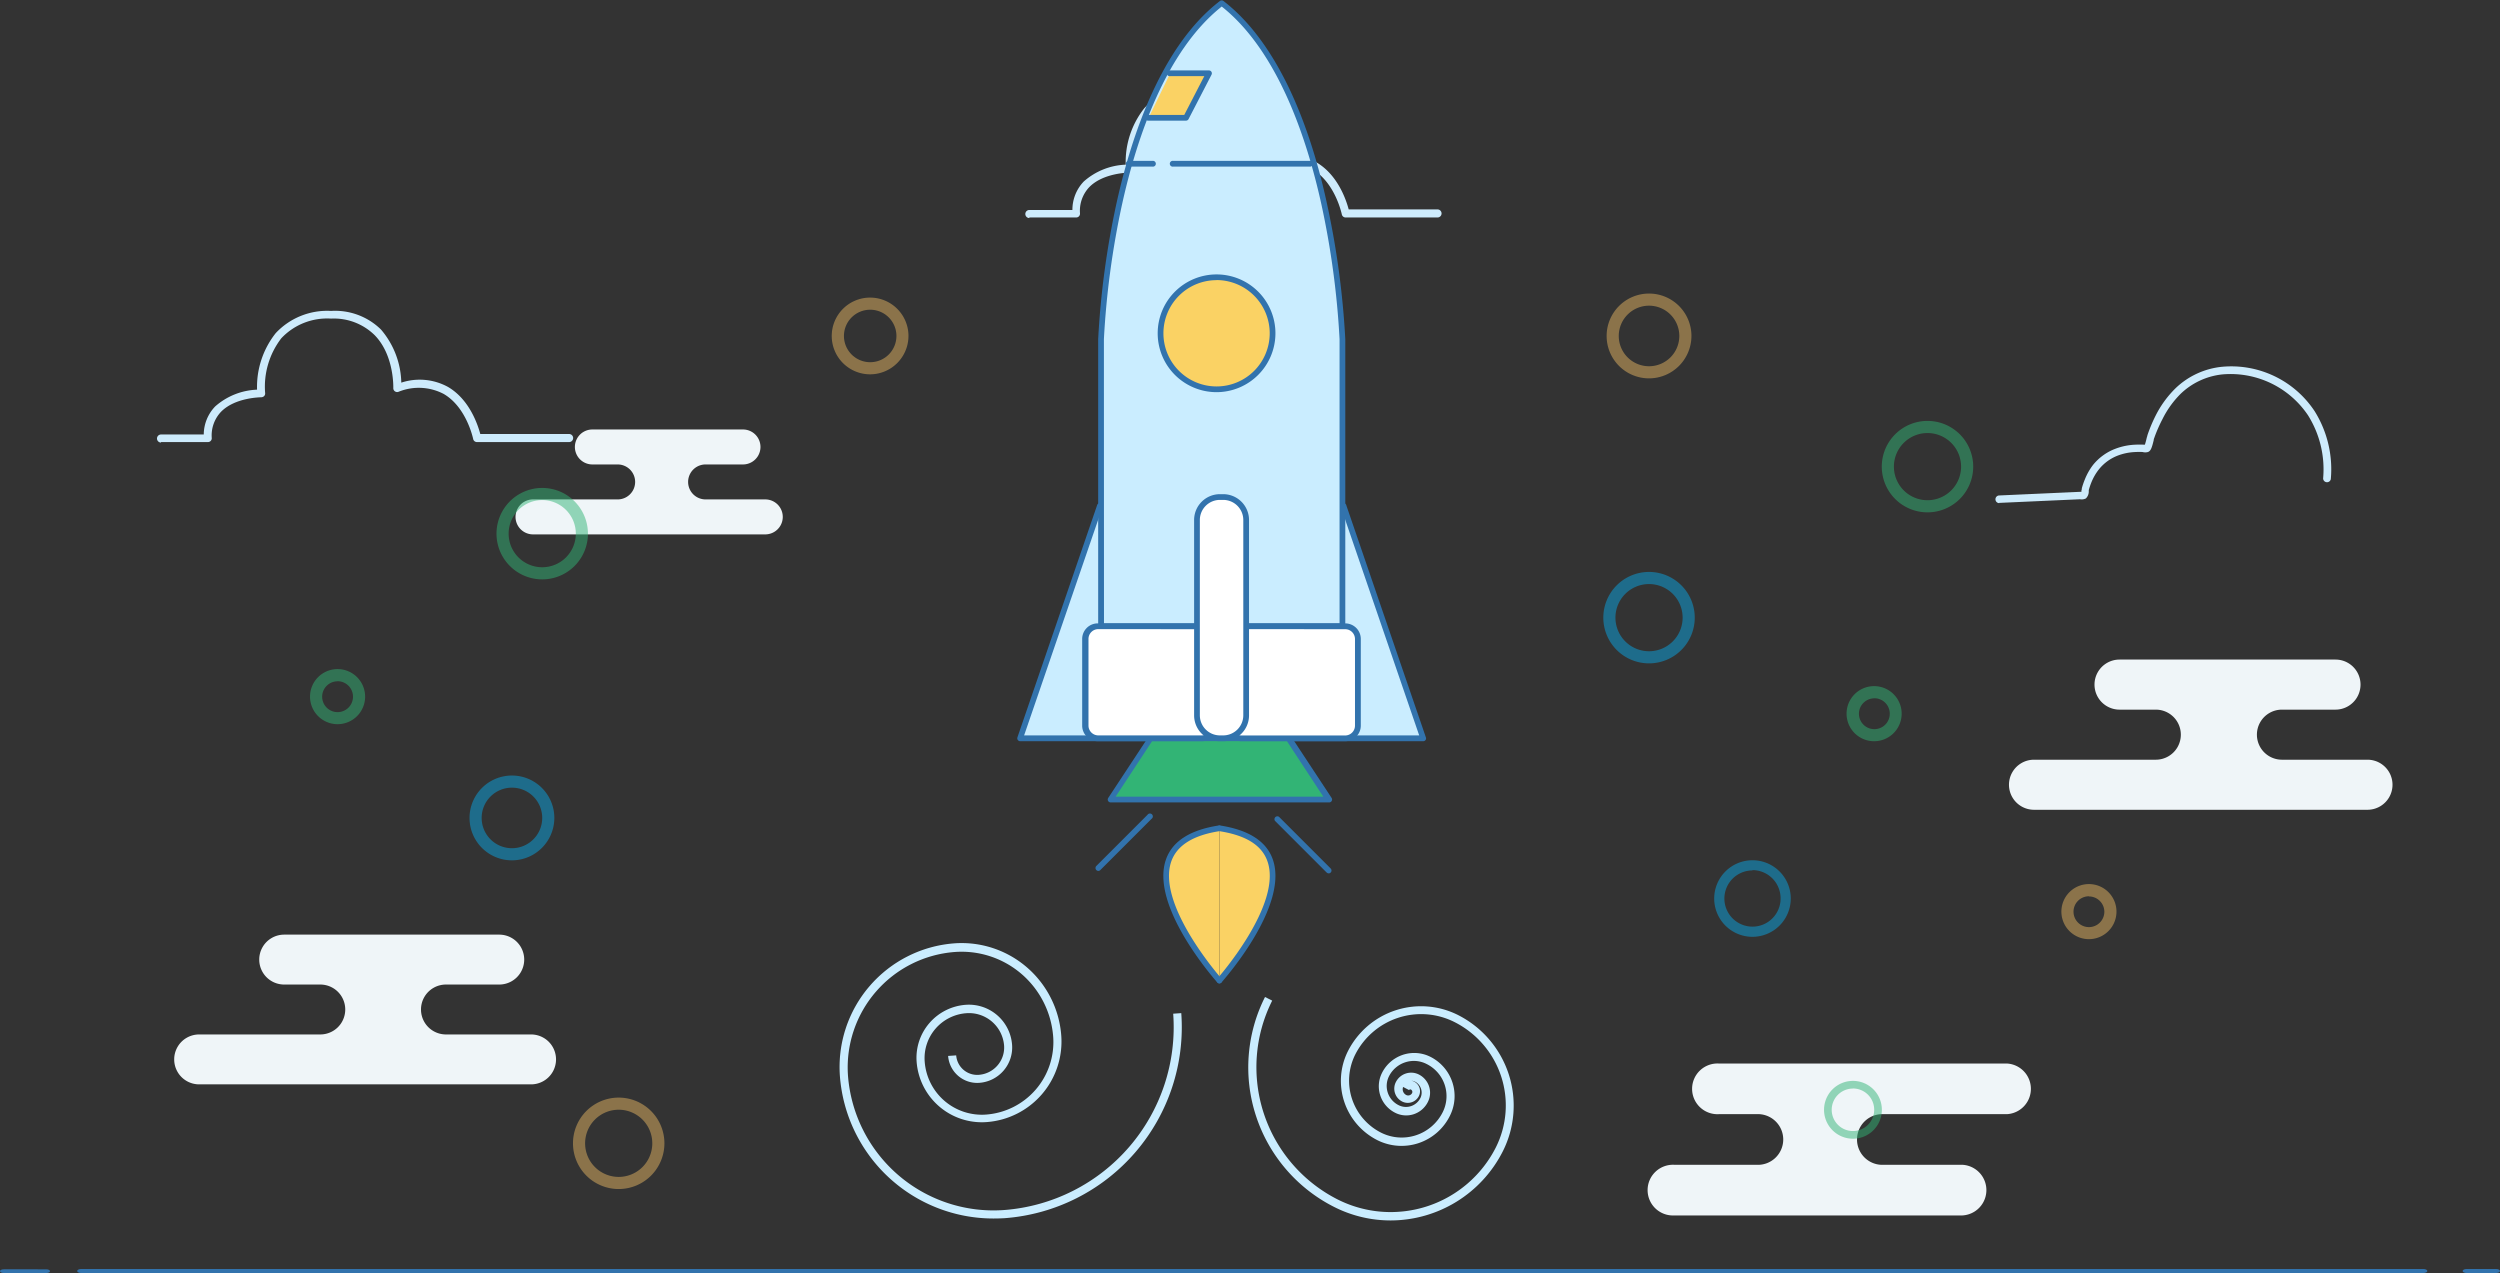<svg xmlns="http://www.w3.org/2000/svg" viewBox="0 0 309.56 157.63"><rect x="0" y="0" width="309.56" height="157.63" fill="#333333" stroke="none"/><defs><style>.cls-1{fill:#eff5f8;}.cls-2{fill:#cdebfc;}.cls-3{fill:#3273ad;}.cls-4{opacity:0.5;}.cls-5{fill:#0aa5e3;}.cls-6{fill:#32b475;}.cls-7{fill:#e3b462;}.cls-8{fill:#caedff;}.cls-9{fill:#fad264;}.cls-10{fill:#fff;}</style></defs><title>Asset 1</title><g id="Layer_2" data-name="Layer 2"><g id="Layer_1-2" data-name="Layer 1"><path class="cls-1" d="M248.54,131.69h-35.7a3.14,3.14,0,1,0,0,6.27h4.65a3.14,3.14,0,1,1,0,6.27H207.33a3.14,3.14,0,1,0,0,6.27H243a3.14,3.14,0,0,0,0-6.27h-9.74a3.14,3.14,0,1,1,0-6.27h15.25a3.14,3.14,0,0,0,0-6.27Z"/><path class="cls-1" d="M24.64,134.27H65.76a3.09,3.09,0,0,0,0-6.18H55.22a3.09,3.09,0,1,1,0-6.18h6.6a3.09,3.09,0,0,0,0-6.18H35.19a3.09,3.09,0,0,0,0,6.18h4.47a3.09,3.09,0,1,1,0,6.18h-15a3.09,3.09,0,0,0,0,6.18Z"/><path class="cls-1" d="M251.86,100.27h41.29a3.1,3.1,0,1,0,0-6.2H282.56a3.1,3.1,0,1,1,0-6.2h6.63a3.1,3.1,0,1,0,0-6.2H262.45a3.1,3.1,0,1,0,0,6.2h4.49a3.1,3.1,0,1,1,0,6.2H251.86a3.1,3.1,0,1,0,0,6.2Z"/><path class="cls-1" d="M66,66.17H94.76a2.16,2.16,0,0,0,0-4.33H87.37a2.16,2.16,0,0,1,0-4.33H92a2.16,2.16,0,1,0,0-4.33H73.35a2.16,2.16,0,0,0,0,4.33h3.13a2.16,2.16,0,0,1,0,4.33H66a2.16,2.16,0,0,0,0,4.33Z"/><path class="cls-2" d="M19.94,54.74h5.81a.47.47,0,0,0,.47-.49A4.27,4.27,0,0,1,27.36,51c1.77-1.82,5-1.8,5-1.81a.53.53,0,0,0,.36-.16.48.48,0,0,0,.11-.38,9.84,9.84,0,0,1,2-6.76A7.79,7.79,0,0,1,41,39.45a7.2,7.2,0,0,1,5.4,2.06C48.83,44,48.7,48,48.7,48.05a.48.48,0,0,0,.19.4.48.48,0,0,0,.44.07,6.65,6.65,0,0,1,5.61.26c2.84,1.65,3.64,5.54,3.65,5.58a.48.48,0,0,0,.47.38H70.47a.48.48,0,0,0,0-1h-11c-.29-1.1-1.32-4.27-4-5.83a7.29,7.29,0,0,0-5.78-.53,10.44,10.44,0,0,0-2.51-6.57A8.1,8.1,0,0,0,41,38.5a8.72,8.72,0,0,0-6.86,2.75,10.73,10.73,0,0,0-2.31,7,8.31,8.31,0,0,0-5.19,2.08,5.06,5.06,0,0,0-1.41,3.47H19.94a.48.48,0,1,0,0,1Z"/><path class="cls-2" d="M247.55,62.27h0l10-.45a1.16,1.16,0,0,0,.73-.1,1.2,1.2,0,0,0,.36-.87c0-.07,0-.13,0-.16a8.69,8.69,0,0,1,.34-1,6.56,6.56,0,0,1,.89-1.54,5.56,5.56,0,0,1,2.34-1.73,6.88,6.88,0,0,1,2.26-.45,7.46,7.46,0,0,1,.83,0,1.25,1.25,0,0,0,.67,0c.35-.13.48-.52.71-1.46,0-.15.07-.27.09-.34a17.94,17.94,0,0,1,1-2.28A11.87,11.87,0,0,1,270,48.78a8.76,8.76,0,0,1,5.19-2.42,11.55,11.55,0,0,1,10.6,5.07,12.59,12.59,0,0,1,1.87,7.8.48.48,0,0,0,.95.1,13.57,13.57,0,0,0-2-8.41,12.37,12.37,0,0,0-11.5-5.5,9.7,9.7,0,0,0-5.75,2.68,12.8,12.8,0,0,0-2.46,3.4,18.81,18.81,0,0,0-1,2.4c0,.08-.07.23-.11.42s-.13.52-.2.74l-.19,0a9,9,0,0,0-.93,0,7.85,7.85,0,0,0-2.57.52,6.52,6.52,0,0,0-2.74,2,7.48,7.48,0,0,0-1,1.77,9.69,9.69,0,0,0-.38,1.11c0,.06,0,.16-.05.27l0,.17h-.17l-10,.45a.47.47,0,0,0,0,.95Z"/><path class="cls-2" d="M127.45,26.93h5.81a.47.47,0,0,0,.47-.49,4.27,4.27,0,0,1,1.14-3.26c1.77-1.82,5-1.8,5-1.81a.53.53,0,0,0,.36-.16.48.48,0,0,0,.11-.38,9.84,9.84,0,0,1,2-6.76,7.79,7.79,0,0,1,6.14-2.43A7.2,7.2,0,0,1,154,13.7c2.4,2.51,2.26,6.5,2.26,6.54a.48.48,0,0,0,.19.4.48.48,0,0,0,.44.07,6.65,6.65,0,0,1,5.61.26c2.84,1.65,3.64,5.54,3.65,5.58a.48.48,0,0,0,.47.38H178a.48.48,0,1,0,0-1h-11c-.29-1.1-1.32-4.27-4-5.83a7.29,7.29,0,0,0-5.78-.53A10.44,10.44,0,0,0,154.65,13a8.1,8.1,0,0,0-6.09-2.36,8.72,8.72,0,0,0-6.86,2.75,10.73,10.73,0,0,0-2.31,7,8.31,8.31,0,0,0-5.19,2.08A5.06,5.06,0,0,0,132.79,26h-5.33a.48.48,0,0,0,0,1Z"/><path class="cls-3" d="M5.72,157.63H.47c-.26,0-.47-.1-.47-.23s.21-.23.47-.23H5.72c.26,0,.47.1.47.23S6,157.63,5.72,157.63Z"/><path class="cls-3" d="M300.06,157.63h-290c-.28,0-.5-.11-.5-.25s.22-.25.5-.25h290c.28,0,.5.11.5.25S300.33,157.63,300.06,157.63Z"/><path class="cls-3" d="M309.06,157.63h-3.62c-.28,0-.5-.11-.5-.25s.22-.25.5-.25h3.62c.28,0,.5.11.5.25S309.33,157.63,309.06,157.63Z"/><g class="cls-4"><path class="cls-5" d="M204.19,82.14a5.66,5.66,0,1,1,5.66-5.66A5.66,5.66,0,0,1,204.19,82.14Zm0-9.82a4.16,4.16,0,1,0,4.16,4.16A4.16,4.16,0,0,0,204.19,72.32Z"/><path class="cls-6" d="M67.14,71.74a5.66,5.66,0,1,1,5.66-5.66A5.66,5.66,0,0,1,67.14,71.74Zm0-9.82a4.16,4.16,0,1,0,4.16,4.16A4.16,4.16,0,0,0,67.14,61.92Z"/><path class="cls-6" d="M238.67,63.44a5.66,5.66,0,1,1,5.66-5.66A5.66,5.66,0,0,1,238.67,63.44Zm0-9.82a4.16,4.16,0,1,0,4.16,4.16A4.16,4.16,0,0,0,238.67,53.62Z"/><path class="cls-6" d="M229.44,141a3.58,3.58,0,1,1,3.58-3.58A3.58,3.58,0,0,1,229.44,141Zm0-6.21a2.63,2.63,0,1,0,2.63,2.63A2.63,2.63,0,0,0,229.44,134.78Z"/><path class="cls-6" d="M232.06,91.78a3.41,3.41,0,1,1,3.41-3.41A3.41,3.41,0,0,1,232.06,91.78Zm0-5.31A1.91,1.91,0,1,0,234,88.37,1.91,1.91,0,0,0,232.06,86.46Z"/><path class="cls-6" d="M41.8,89.67a3.41,3.41,0,1,1,3.41-3.41A3.41,3.41,0,0,1,41.8,89.67Zm0-5.31a1.91,1.91,0,1,0,1.91,1.91A1.91,1.91,0,0,0,41.8,84.35Z"/><path class="cls-7" d="M258.66,116.29a3.41,3.41,0,1,1,3.41-3.41A3.41,3.41,0,0,1,258.66,116.29Zm0-5.31a1.91,1.91,0,1,0,1.91,1.91A1.91,1.91,0,0,0,258.66,111Z"/><path class="cls-7" d="M107.74,46.35a4.75,4.75,0,1,1,4.75-4.75A4.76,4.76,0,0,1,107.74,46.35Zm0-8A3.25,3.25,0,1,0,111,41.6,3.25,3.25,0,0,0,107.74,38.35Z"/><path class="cls-5" d="M217,116a4.74,4.74,0,1,1,4.74-4.74A4.75,4.75,0,0,1,217,116Zm0-8.22a3.48,3.48,0,1,0,3.48,3.48A3.49,3.49,0,0,0,217,107.74Z"/><path class="cls-7" d="M76.61,147.23a5.66,5.66,0,1,1,5.66-5.66A5.66,5.66,0,0,1,76.61,147.23Zm0-9.82a4.16,4.16,0,1,0,4.16,4.16A4.16,4.16,0,0,0,76.61,137.41Z"/><path class="cls-7" d="M204.19,46.85a5.25,5.25,0,1,1,5.25-5.25A5.26,5.26,0,0,1,204.19,46.85Zm0-9a3.75,3.75,0,1,0,3.75,3.75A3.75,3.75,0,0,0,204.19,37.85Z"/><path class="cls-5" d="M63.39,106.53a5.25,5.25,0,1,1,5.25-5.25A5.26,5.26,0,0,1,63.39,106.53Zm0-9a3.75,3.75,0,1,0,3.75,3.75A3.75,3.75,0,0,0,63.39,97.53Z"/></g><polyline class="cls-8" points="136.17 62.73 126.32 91.42 176.24 91.42 166.4 62.73"/><path class="cls-3" d="M176.24,91.78H126.32a.36.36,0,0,1-.34-.47l9.85-28.7a.36.36,0,1,1,.67.23l-9.69,28.22h48.92l-9.68-28.22a.36.36,0,1,1,.67-.23l9.84,28.7a.35.35,0,0,1-.34.47Z"/><path class="cls-8" d="M151.28.36C137.41,11,136.34,42,136.34,42V77.55h29.88V42S165.15,11,151.28.36"/><path class="cls-3" d="M166.22,77.9H136.34a.36.36,0,0,1-.36-.36V42a105.14,105.14,0,0,1,2.28-16.88c1.84-8.33,5.55-19.44,12.8-25a.36.36,0,0,1,.43,0c7.25,5.58,11,16.68,12.8,25A105.25,105.25,0,0,1,166.58,42V77.55A.36.36,0,0,1,166.22,77.9Zm-29.52-.36h0Zm0-.36h29.17V42a104.51,104.51,0,0,0-2.26-16.74C161.81,17.1,158.22,6.31,151.28.81c-6.94,5.5-10.53,16.3-12.33,24.44A104.41,104.41,0,0,0,136.69,42Z"/><polygon class="cls-6" points="164.52 99.01 137.49 99.01 142.47 91.42 159.54 91.42 164.52 99.01"/><path class="cls-3" d="M164.52,99.36h-27a.36.36,0,0,1-.3-.55l5-7.59a.36.36,0,0,1,.3-.16h17.07a.36.36,0,0,1,.3.16l5,7.59a.36.36,0,0,1-.3.55Zm-26.38-.71h25.72l-4.51-6.88H142.66Z"/><path class="cls-3" d="M136,107.84a.36.36,0,0,1-.25-.61l6.34-6.34a.36.36,0,1,1,.5.5l-6.34,6.34A.35.35,0,0,1,136,107.84Z"/><path class="cls-3" d="M164.52,108.14a.35.35,0,0,1-.25-.1l-6.4-6.4a.36.36,0,0,1,.5-.5l6.4,6.4a.36.36,0,0,1-.25.61Z"/><path class="cls-9" d="M151,121.42s-14.82-16.6,0-18.85"/><path class="cls-3" d="M151,121.77a.35.35,0,0,1-.27-.12c-.34-.39-8.41-9.51-6.34-15.27.8-2.23,3-3.63,6.55-4.17a.36.36,0,0,1,.11.7c-3.27.5-5.28,1.74-6,3.71-1.93,5.36,6.12,14.46,6.2,14.56a.36.36,0,0,1-.27.59Z"/><path class="cls-9" d="M151,121.42s14.82-16.6,0-18.85"/><path class="cls-3" d="M151,121.77a.36.36,0,0,1-.27-.59c.08-.09,8.13-9.2,6.2-14.56-.71-2-2.72-3.21-6-3.71a.36.36,0,0,1,.11-.7c3.54.54,5.75,1.94,6.55,4.17,2.07,5.76-6,14.88-6.34,15.27A.35.35,0,0,1,151,121.77Z"/><circle class="cls-9" cx="150.64" cy="41.26" r="6.94"/><path class="cls-3" d="M150.64,48.56a7.29,7.29,0,1,1,7.29-7.29A7.3,7.3,0,0,1,150.64,48.56Zm0-13.87a6.58,6.58,0,1,0,6.58,6.58A6.59,6.59,0,0,0,150.64,34.68Z"/><line class="cls-10" x1="145.27" y1="20.28" x2="162.15" y2="20.28"/><path class="cls-3" d="M162.15,20.63H145.27a.36.36,0,1,1,0-.71h16.88a.36.36,0,1,1,0,.71Z"/><rect class="cls-10" x="134.38" y="77.55" width="15.97" height="13.87" rx="1.57" ry="1.57"/><path class="cls-3" d="M148.78,91.78H136A1.93,1.93,0,0,1,134,89.85V79.12A1.93,1.93,0,0,1,136,77.19h12.83a1.93,1.93,0,0,1,1.93,1.93V89.85A1.93,1.93,0,0,1,148.78,91.78ZM136,77.9a1.22,1.22,0,0,0-1.22,1.21V89.85A1.22,1.22,0,0,0,136,91.06h12.83A1.22,1.22,0,0,0,150,89.85V79.12a1.22,1.22,0,0,0-1.21-1.21Z"/><rect class="cls-10" x="152.17" y="77.55" width="15.97" height="13.87" rx="1.57" ry="1.57"/><path class="cls-3" d="M166.56,91.78H153.74a1.93,1.93,0,0,1-1.93-1.93V79.12a1.93,1.93,0,0,1,1.93-1.93h12.83a1.93,1.93,0,0,1,1.93,1.93V89.85A1.93,1.93,0,0,1,166.56,91.78ZM153.74,77.9a1.22,1.22,0,0,0-1.22,1.21V89.85a1.22,1.22,0,0,0,1.22,1.22h12.83a1.22,1.22,0,0,0,1.21-1.22V79.12a1.22,1.22,0,0,0-1.21-1.21Z"/><rect class="cls-10" x="148.21" y="61.54" width="6.09" height="29.88" rx="2.85" ry="2.85"/><path class="cls-3" d="M151.46,91.78h-.4a3.2,3.2,0,0,1-3.2-3.2V64.39a3.2,3.2,0,0,1,3.2-3.2h.4a3.2,3.2,0,0,1,3.2,3.2V88.57A3.2,3.2,0,0,1,151.46,91.78Zm-.4-29.88a2.49,2.49,0,0,0-2.49,2.49V88.57a2.49,2.49,0,0,0,2.49,2.49h.4a2.49,2.49,0,0,0,2.49-2.49V64.39a2.49,2.49,0,0,0-2.49-2.49Z"/><polyline class="cls-9" points="144.9 9.07 149.7 9.07 146.85 14.58 142.23 14.58"/><path class="cls-3" d="M146.85,14.94h-4.62a.36.36,0,1,1,0-.71h4.41l2.48-4.8H144.9a.36.36,0,1,1,0-.71h4.8a.36.36,0,0,1,.32.52l-2.85,5.51A.36.36,0,0,1,146.85,14.94Z"/><path class="cls-3" d="M142.7,20.63h-2.87a.36.36,0,1,1,0-.71h2.87a.36.36,0,1,1,0,.71Z"/><path class="cls-8" d="M123,150.88a19.07,19.07,0,0,1-19-17.63,15.36,15.36,0,0,1,14.15-16.44,12.37,12.37,0,0,1,13.26,11.42,10,10,0,0,1-9.23,10.71,8.1,8.1,0,0,1-8.68-7.47,6.58,6.58,0,0,1,6.07-7.05,5.36,5.36,0,0,1,5.75,4.95,4.39,4.39,0,0,1-4.05,4.71,3.61,3.61,0,0,1-3.87-3.33l1-.07a2.61,2.61,0,0,0,2.8,2.41,3.39,3.39,0,0,0,3.13-3.63,4.36,4.36,0,0,0-4.68-4,5.58,5.58,0,0,0-5.15,6,7.1,7.1,0,0,0,7.61,6.55,9,9,0,0,0,8.3-9.64,11.37,11.37,0,0,0-12.19-10.49A14.34,14.34,0,0,0,105,133.18a18.07,18.07,0,0,0,19.34,16.65,22.71,22.71,0,0,0,20.93-24.31l1-.07a23.71,23.71,0,0,1-21.86,25.39Q123.73,150.88,123,150.88Z"/><path class="cls-8" d="M172.2,151.12a15.46,15.46,0,0,1-7-1.67,19.36,19.36,0,0,1-8.56-26l.89.45a18.36,18.36,0,0,0,8.12,24.63,14.59,14.59,0,0,0,19.57-6.45,11.57,11.57,0,0,0-5.11-15.52,9.16,9.16,0,0,0-12.29,4,7.22,7.22,0,0,0,3.19,9.69,5.68,5.68,0,0,0,7.62-2.51,4.44,4.44,0,0,0-2-6,3.45,3.45,0,0,0-4.64,1.53,2.66,2.66,0,0,0,1.18,3.57,2,2,0,0,0,2.72-.9,1.53,1.53,0,0,0-.67-2,1.13,1.13,0,0,0-.47-.12,1.2,1.2,0,0,1,.35.11,1.33,1.33,0,0,1,.59,1.79,1.54,1.54,0,0,1-2.06.68,1.79,1.79,0,0,1-.79-2.41,2.12,2.12,0,0,1,2.85-.94,2.53,2.53,0,0,1,1.12,3.39,3,3,0,0,1-4.07,1.34,3.67,3.67,0,0,1-1.62-4.92,4.46,4.46,0,0,1,6-2,5.44,5.44,0,0,1,2.41,7.31,6.68,6.68,0,0,1-9,3,8.22,8.22,0,0,1-3.63-11,10.16,10.16,0,0,1,13.63-4.49,12.57,12.57,0,0,1,5.56,16.87A15.59,15.59,0,0,1,172.2,151.12Zm1.54-16.53a.8.8,0,0,0,.39,1,.54.54,0,0,0,.72-.24.33.33,0,0,0-.15-.44.16.16,0,0,0-.22.07Z"/></g></g></svg>